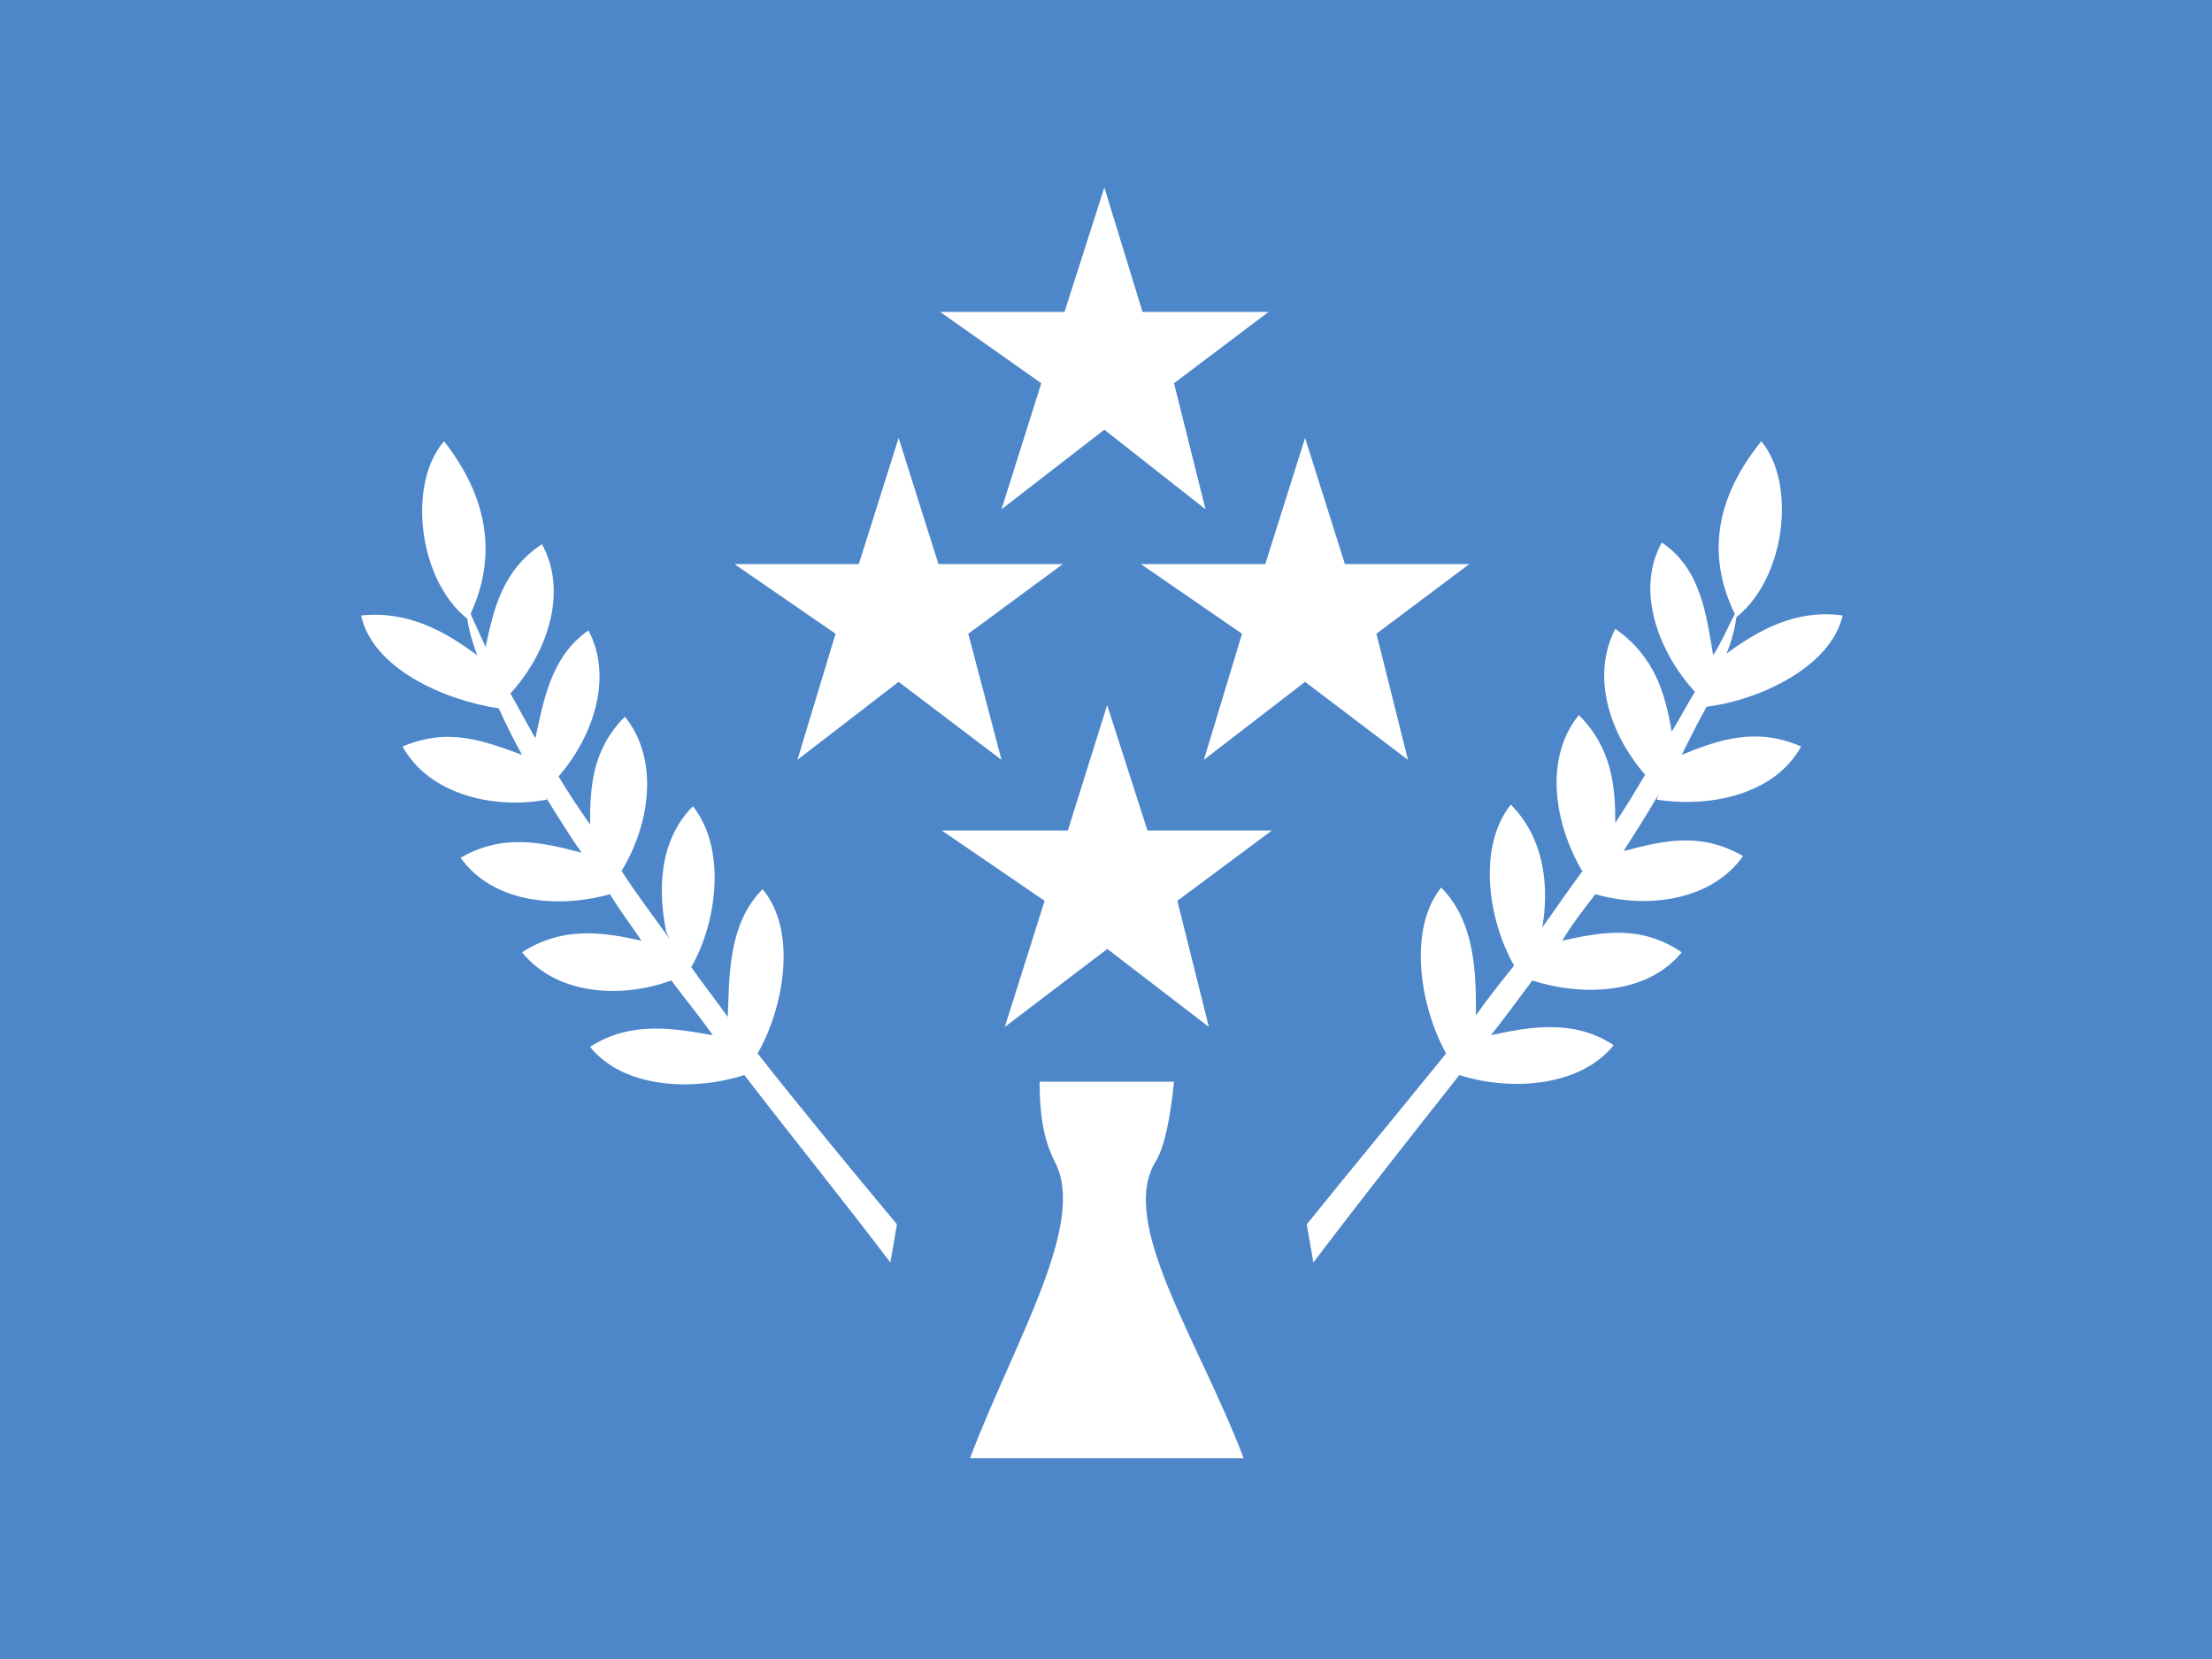 <?xml version="1.0"?>
<svg xmlns="http://www.w3.org/2000/svg" xmlns:xlink="http://www.w3.org/1999/xlink" version="1.1" width="480" height="360" viewBox="0 0 480 360">
<!-- Generated by Kreative Vexillo v1.0 -->
<style>
.blue{fill:rgb(77,135,202);}
.white{fill:rgb(255,255,255);}
</style>
<defs>
<path id="s" d="M 0.025 6.0E-4 H 0.1 L 0.043 0.043 L 0.062 0.119 L 7.999949E-4 0.072 L -0.061 0.119 L -0.037 0.043 L -0.099 6.000027E-4 H -0.023 L 6.999932E-4 -0.075 L 0.025 6.0E-4 Z M 0.03 0.2 C 0.036 0.19 0.039 0.171 0.041 0.152 H -0.04 C -0.04 0.171 -0.038 0.186 -0.031 0.2 C -0.011 0.237 -0.055 0.308 -0.082 0.379 H 0.083 C 0.056 0.308 0.007 0.237 0.03 0.2 Z M 0.163 -0.118 L 0.219 -0.16 H 0.144 L 0.12 -0.236 L 0.096 -0.16 H 0.021 L 0.082 -0.118 L 0.059 -0.042 L 0.12 -0.089 L 0.182 -0.042 L 0.163 -0.118 Z M -0.083 -0.118 L -0.026 -0.16 H -0.101 L -0.125 -0.236 L -0.149 -0.16 H -0.224 L -0.163 -0.118 L -0.186 -0.042 L -0.125 -0.089 L -0.063 -0.042 L -0.083 -0.118 Z M -0.063 -0.193 L -0.001 -0.241 L 0.06 -0.193 L 0.041 -0.269 L 0.098 -0.312 H 0.022 L -0.001 -0.387 L -0.025 -0.312 H -0.1 L -0.039 -0.269 L -0.063 -0.193 Z M -0.207 0.036 L -0.207 0.036 C -0.228 0.057 -0.227 0.089 -0.228 0.113 C -0.235 0.103 -0.243 0.093 -0.25 0.083 C -0.234 0.055 -0.229 0.011 -0.249 -0.014 C -0.27 0.007 -0.27 0.038 -0.265 0.062 L -0.263 0.066 C -0.273 0.052 -0.283 0.039 -0.292 0.025 L -0.292 0.025 C -0.275 -0.003 -0.269 -0.042 -0.29 -0.068 V -0.068 C -0.31 -0.048 -0.311 -0.025 -0.311 -0.003 C -0.318 -0.013 -0.324 -0.022 -0.33 -0.032 C -0.309 -0.056 -0.297 -0.092 -0.312 -0.12 V -0.12 C -0.335 -0.104 -0.339 -0.077 -0.344 -0.055 C -0.349 -0.064 -0.354 -0.073 -0.359 -0.082 C -0.337 -0.106 -0.324 -0.143 -0.34 -0.172 V -0.172 C -0.364 -0.156 -0.369 -0.133 -0.374 -0.11 C -0.377 -0.117 -0.38 -0.123 -0.383 -0.13 C -0.366 -0.167 -0.374 -0.202 -0.399 -0.234 C -0.421 -0.209 -0.415 -0.151 -0.385 -0.127 C -0.384 -0.12 -0.382 -0.113 -0.379 -0.105 C -0.398 -0.119 -0.42 -0.132 -0.449 -0.129 L -0.449 -0.129 C -0.442 -0.097 -0.399 -0.078 -0.366 -0.073 C -0.362 -0.064 -0.357 -0.054 -0.352 -0.045 C -0.374 -0.053 -0.396 -0.062 -0.424 -0.05 H -0.424 C -0.408 -0.021 -0.369 -0.012 -0.337 -0.018 L -0.338 -0.02 C -0.331 -0.009 -0.324 0.003 -0.316 0.014 C -0.339 0.008 -0.363 0.002 -0.389 0.017 H -0.389 C -0.37 0.044 -0.331 0.048 -0.299 0.039 C -0.293 0.049 -0.286 0.058 -0.28 0.067 C -0.303 0.062 -0.327 0.058 -0.352 0.074 C -0.331 0.1 -0.292 0.102 -0.262 0.091 C -0.253 0.103 -0.244 0.114 -0.237 0.124 C -0.26 0.12 -0.286 0.115 -0.311 0.131 C -0.291 0.156 -0.249 0.158 -0.218 0.148 C -0.188 0.187 -0.158 0.224 -0.13 0.261 H -0.13 L -0.126 0.238 C -0.151 0.208 -0.18 0.173 -0.21 0.135 C -0.194 0.107 -0.186 0.061 -0.207 0.036 Z M -0.249 -0.014 C -0.249 -0.014 -0.249 -0.014 -0.249 -0.014 C -0.249 -0.014 -0.249 -0.014 -0.249 -0.014 L -0.249 -0.014 Z M 0.444 -0.129 L 0.444 -0.129 C 0.416 -0.133 0.393 -0.12 0.374 -0.106 C 0.377 -0.113 0.379 -0.121 0.38 -0.128 C 0.41 -0.152 0.416 -0.209 0.395 -0.234 C 0.369 -0.202 0.361 -0.167 0.379 -0.13 C 0.375 -0.122 0.371 -0.113 0.366 -0.105 C 0.362 -0.128 0.359 -0.157 0.335 -0.173 C 0.319 -0.144 0.333 -0.107 0.355 -0.083 C 0.35 -0.075 0.346 -0.067 0.341 -0.059 C 0.337 -0.082 0.331 -0.104 0.307 -0.121 V -0.121 C 0.292 -0.092 0.304 -0.057 0.325 -0.033 C 0.319 -0.023 0.313 -0.013 0.307 -0.004 C 0.307 -0.026 0.305 -0.049 0.285 -0.069 V -0.069 C 0.264 -0.043 0.27 -0.004 0.287 0.025 L 0.288 0.024 C 0.279 0.036 0.271 0.048 0.263 0.059 C 0.267 0.036 0.265 0.006 0.244 -0.015 L 0.244 -0.015 C 0.224 0.01 0.23 0.054 0.246 0.082 C 0.238 0.092 0.23 0.102 0.223 0.112 C 0.223 0.088 0.223 0.056 0.202 0.035 V 0.035 C 0.182 0.06 0.189 0.106 0.205 0.135 C 0.175 0.172 0.146 0.207 0.121 0.238 L 0.125 0.261 C 0.153 0.224 0.183 0.186 0.213 0.148 C 0.244 0.158 0.286 0.155 0.306 0.13 C 0.282 0.114 0.255 0.119 0.232 0.124 C 0.24 0.114 0.248 0.103 0.257 0.091 C 0.288 0.101 0.327 0.099 0.347 0.074 C 0.322 0.057 0.298 0.062 0.275 0.067 C 0.281 0.057 0.288 0.048 0.295 0.039 C 0.326 0.048 0.365 0.043 0.384 0.016 H 0.384 C 0.358 0.001 0.335 0.007 0.312 0.013 C 0.319 0.002 0.326 -0.009 0.333 -0.021 L 0.332 -0.018 C 0.364 -0.013 0.403 -0.021 0.419 -0.05 C 0.392 -0.062 0.369 -0.054 0.347 -0.045 C 0.352 -0.055 0.357 -0.065 0.362 -0.074 C 0.394 -0.078 0.437 -0.098 0.444 -0.129 Z"/>
</defs>
<g>
<rect x="0" y="0" width="480" height="360" class="blue"/>
<use xlink:href="#s" transform="translate(240 180) scale(360 360) rotate(0)" class="white"/>
</g>
</svg>
